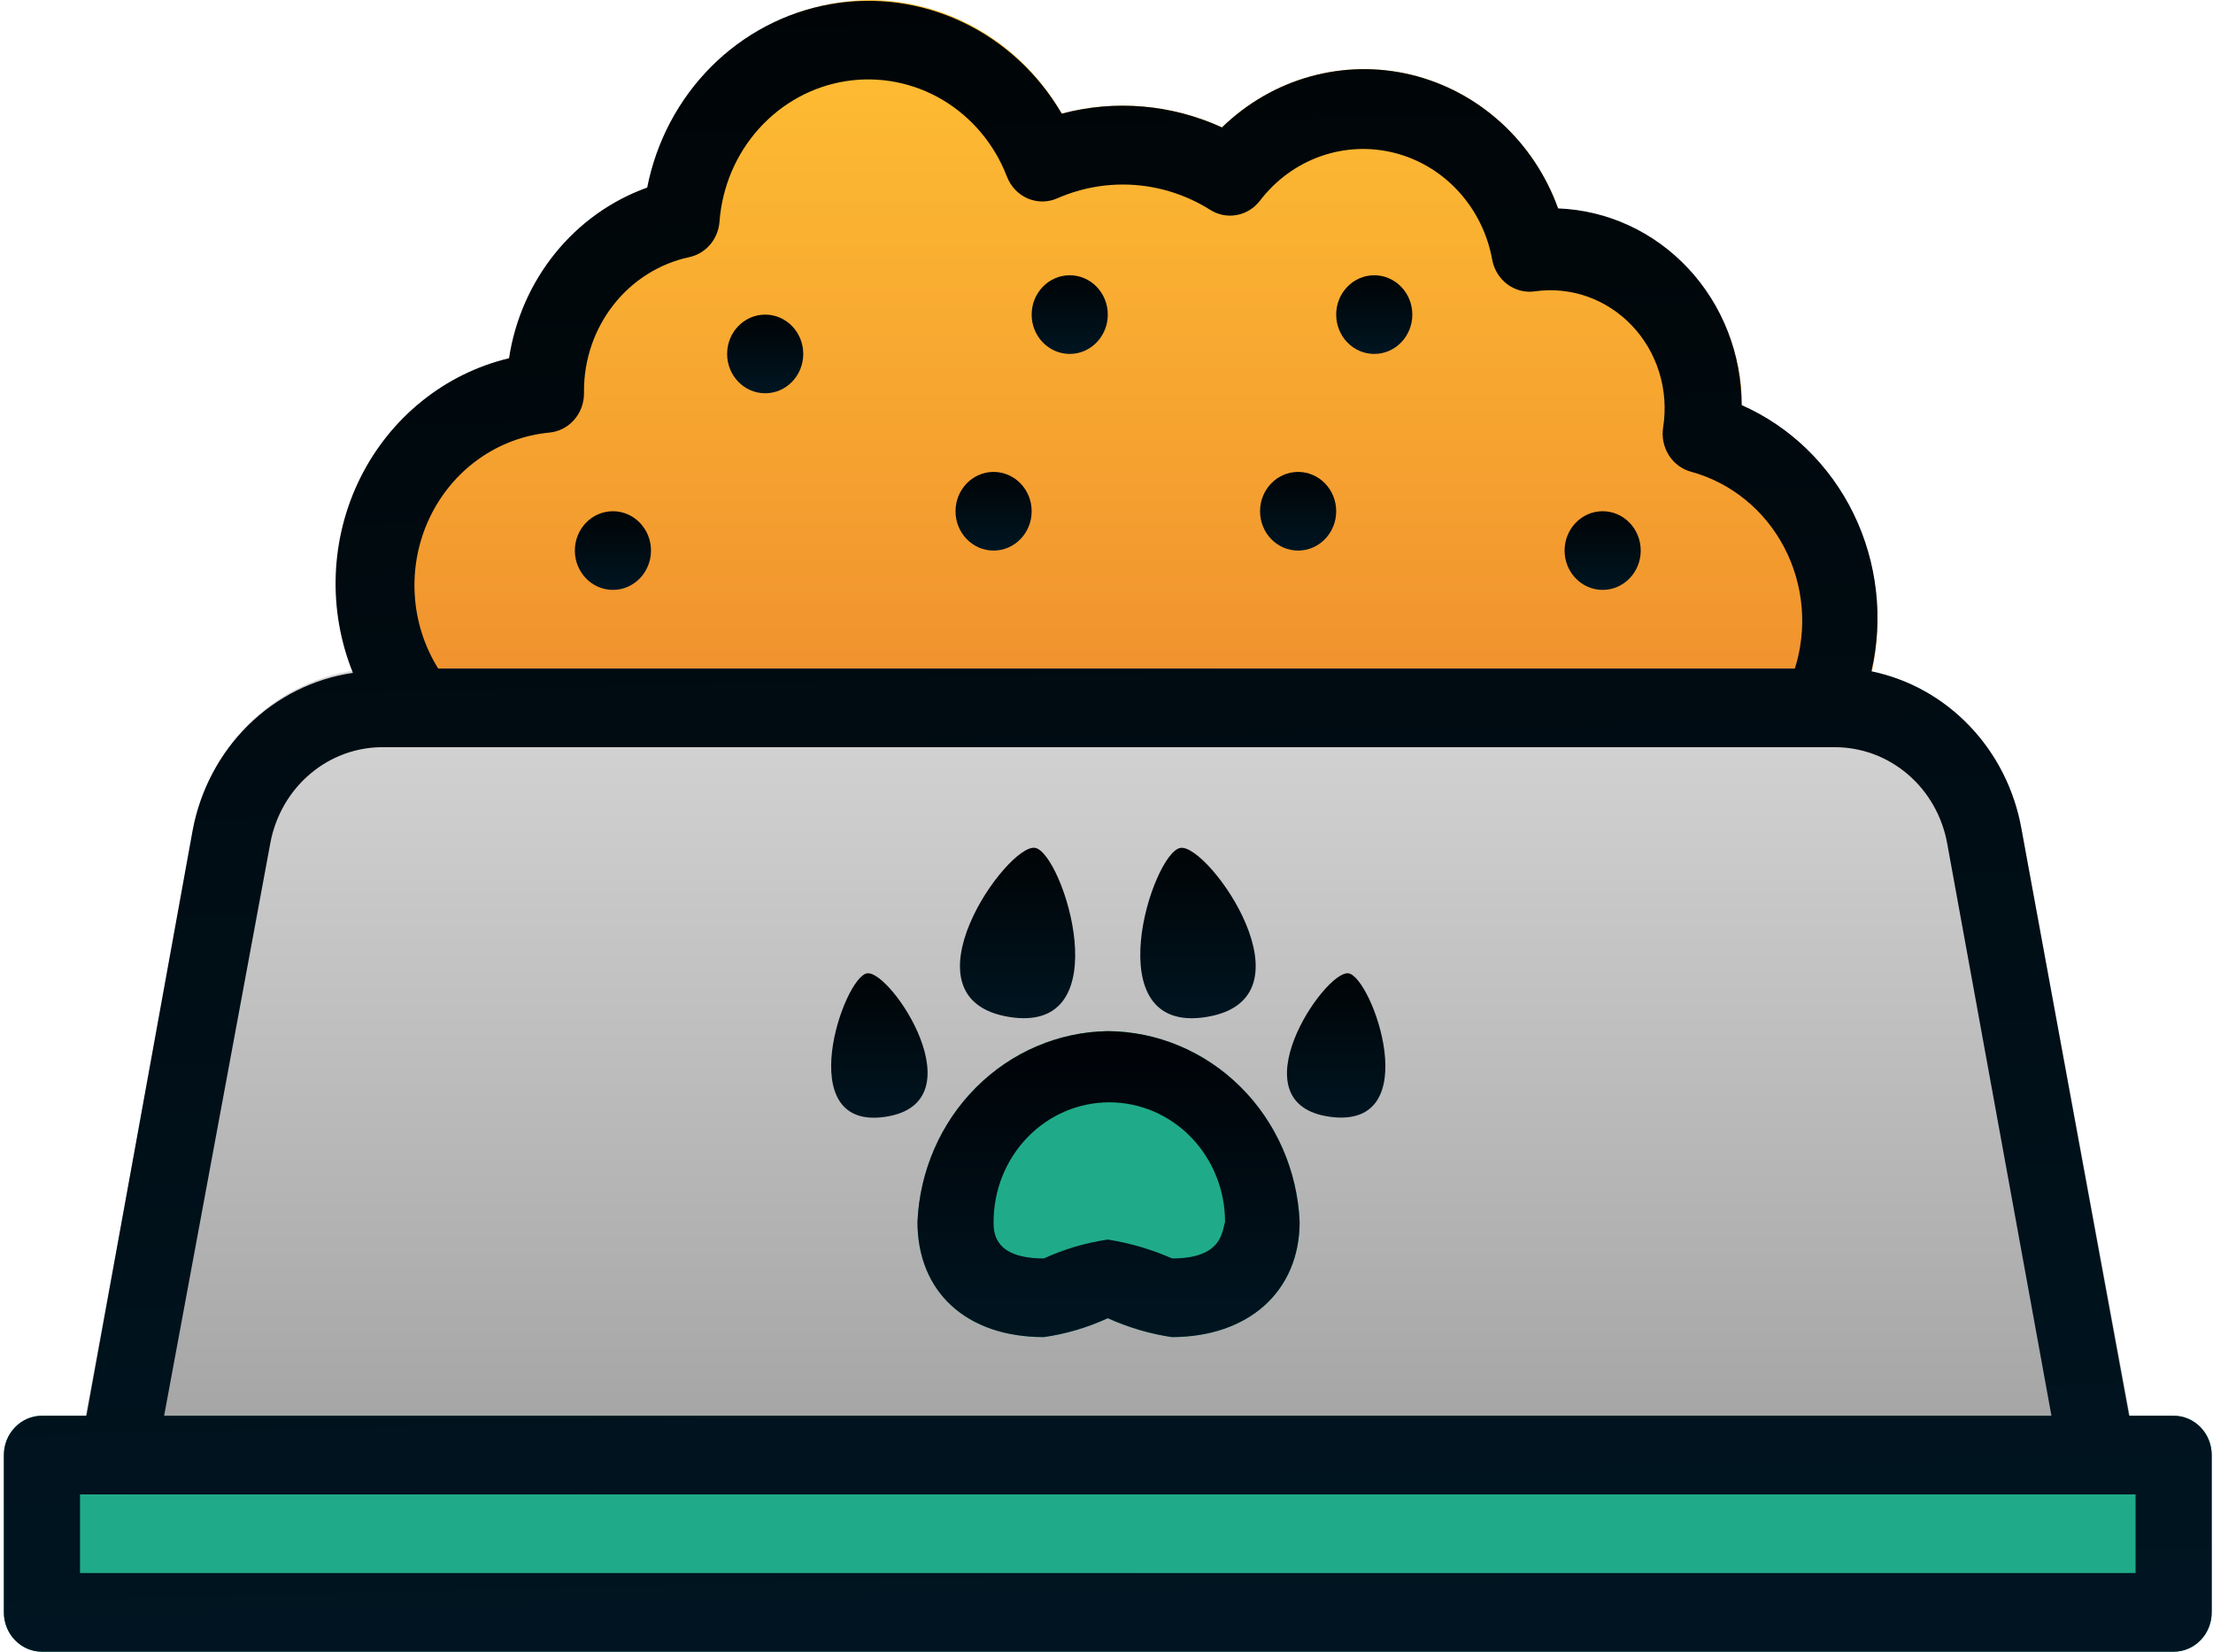 <svg width="67" height="50" viewBox="0 0 67 50" fill="none" xmlns="http://www.w3.org/2000/svg">
<g id="Group 48095881">
<g id="Layer 2">
<path id="Vector" d="M52.739 12.298C52.74 10.755 52.162 9.273 51.126 8.163C50.089 7.052 48.676 6.401 47.184 6.345C46.828 5.339 46.235 4.439 45.459 3.728C44.684 3.016 43.749 2.514 42.739 2.268C41.729 2.021 40.676 2.037 39.674 2.315C38.672 2.592 37.752 3.122 36.996 3.857C35.471 3.158 33.761 3.011 32.145 3.44C31.548 2.394 30.697 1.526 29.676 0.923C28.656 0.32 27.5 0.002 26.325 0C24.749 0.017 23.227 0.589 22.009 1.622C20.791 2.654 19.951 4.086 19.629 5.679C18.544 6.067 17.581 6.754 16.844 7.664C16.108 8.574 15.624 9.673 15.445 10.845C14.319 11.124 13.28 11.695 12.426 12.504C11.572 13.313 10.932 14.332 10.565 15.467C10.199 16.602 10.118 17.815 10.33 18.991C10.543 20.168 11.042 21.268 11.78 22.191C11.889 22.325 12.024 22.433 12.178 22.507C12.331 22.581 12.498 22.619 12.668 22.619L55.436 21.762C55.675 21.757 55.907 21.675 56.099 21.528C56.291 21.381 56.434 21.175 56.508 20.941C57.034 19.271 56.937 17.459 56.235 15.859C55.533 14.26 54.278 12.99 52.716 12.298H52.739Z" fill="url(#paint0_linear_226_13124)"/>
<path id="Vector_2" d="M61.199 25.084C60.95 23.724 60.249 22.496 59.219 21.612C58.188 20.727 56.891 20.242 55.551 20.238H11.527C10.187 20.242 8.89 20.727 7.86 21.612C6.829 22.496 6.129 23.724 5.88 25.084L2.422 43.822C2.389 43.996 2.395 44.175 2.438 44.347C2.481 44.519 2.561 44.678 2.671 44.814C2.782 44.95 2.92 45.058 3.076 45.132C3.233 45.205 3.403 45.242 3.575 45.238H63.504C63.675 45.242 63.846 45.205 64.002 45.132C64.158 45.058 64.296 44.95 64.407 44.814C64.517 44.678 64.597 44.519 64.64 44.347C64.683 44.175 64.689 43.996 64.656 43.822L61.199 25.084Z" fill="url(#paint1_linear_226_13124)"/>
<path id="Vector_3" d="M65.809 42.857H1.27C0.633 42.857 0.117 43.39 0.117 44.047V48.809C0.117 49.467 0.633 50 1.27 50H65.809C66.445 50 66.961 49.467 66.961 48.809V44.047C66.961 43.39 66.445 42.857 65.809 42.857Z" fill="#1FAB89"/>
<path id="Vector_4" d="M33.539 31.214C32.047 31.237 30.62 31.847 29.549 32.92C28.478 33.993 27.844 35.449 27.777 36.988C27.777 39.107 29.252 40.476 31.603 40.476C32.271 40.381 32.923 40.189 33.539 39.905C34.157 40.184 34.808 40.376 35.475 40.476C37.78 40.476 39.347 39.107 39.347 36.988C39.28 35.44 38.639 33.978 37.559 32.904C36.478 31.83 35.039 31.225 33.539 31.214Z" fill="#1FAB89"/>
</g>
<g id="Layer 3">
<path id="Vector_5" d="M33.539 31.214C32.047 31.237 30.62 31.847 29.549 32.92C28.478 33.993 27.844 35.448 27.777 36.988C27.777 39.107 29.252 40.476 31.603 40.476C32.271 40.381 32.923 40.188 33.539 39.904C34.157 40.183 34.808 40.376 35.475 40.476C37.78 40.476 39.347 39.107 39.347 36.988C39.28 35.44 38.639 33.978 37.559 32.904C36.478 31.829 35.039 31.224 33.539 31.214ZM35.487 38.095C34.863 37.821 34.209 37.629 33.539 37.523C32.871 37.621 32.22 37.813 31.603 38.095C30.082 38.095 30.082 37.297 30.082 36.988C30.082 36.028 30.451 35.107 31.108 34.429C31.765 33.75 32.656 33.369 33.585 33.369C34.514 33.369 35.406 33.75 36.062 34.429C36.719 35.107 37.089 36.028 37.089 36.988C36.996 37.297 36.996 38.095 35.487 38.095Z" fill="url(#paint2_linear_226_13124)"/>
<path id="Vector_6" d="M30.554 30.785C33.942 31.333 32.179 25.809 31.338 25.666C30.496 25.523 27.166 30.238 30.554 30.785Z" fill="url(#paint3_linear_226_13124)"/>
<path id="Vector_7" d="M26.255 29.464C25.541 29.559 23.95 34.226 26.797 33.809C29.644 33.393 26.981 29.369 26.255 29.464Z" fill="url(#paint4_linear_226_13124)"/>
<path id="Vector_8" d="M36.524 30.786C39.912 30.238 36.593 25.536 35.74 25.667C34.888 25.798 33.136 31.333 36.524 30.786Z" fill="url(#paint5_linear_226_13124)"/>
<path id="Vector_9" d="M40.823 29.464C40.097 29.369 37.365 33.428 40.281 33.809C43.197 34.19 41.537 29.559 40.823 29.464Z" fill="url(#paint6_linear_226_13124)"/>
<path id="Vector_10" d="M18.557 17.857C19.193 17.857 19.709 17.324 19.709 16.667C19.709 16.009 19.193 15.476 18.557 15.476C17.92 15.476 17.404 16.009 17.404 16.667C17.404 17.324 17.92 17.857 18.557 17.857Z" fill="url(#paint7_linear_226_13124)"/>
<path id="Vector_11" d="M23.167 11.905C23.803 11.905 24.319 11.372 24.319 10.714C24.319 10.057 23.803 9.524 23.167 9.524C22.53 9.524 22.014 10.057 22.014 10.714C22.014 11.372 22.53 11.905 23.167 11.905Z" fill="url(#paint8_linear_226_13124)"/>
<path id="Vector_12" d="M39.301 16.667C39.938 16.667 40.454 16.134 40.454 15.476C40.454 14.819 39.938 14.286 39.301 14.286C38.665 14.286 38.149 14.819 38.149 15.476C38.149 16.134 38.665 16.667 39.301 16.667Z" fill="url(#paint9_linear_226_13124)"/>
<path id="Vector_13" d="M32.387 10.714C33.023 10.714 33.539 10.181 33.539 9.523C33.539 8.866 33.023 8.333 32.387 8.333C31.75 8.333 31.234 8.866 31.234 9.523C31.234 10.181 31.75 10.714 32.387 10.714Z" fill="url(#paint10_linear_226_13124)"/>
<path id="Vector_14" d="M48.521 17.857C49.158 17.857 49.674 17.324 49.674 16.667C49.674 16.009 49.158 15.476 48.521 15.476C47.885 15.476 47.369 16.009 47.369 16.667C47.369 17.324 47.885 17.857 48.521 17.857Z" fill="url(#paint11_linear_226_13124)"/>
<path id="Vector_15" d="M30.082 16.667C30.718 16.667 31.234 16.134 31.234 15.476C31.234 14.819 30.718 14.286 30.082 14.286C29.445 14.286 28.929 14.819 28.929 15.476C28.929 16.134 29.445 16.667 30.082 16.667Z" fill="url(#paint12_linear_226_13124)"/>
<path id="Vector_16" d="M41.606 10.714C42.243 10.714 42.759 10.181 42.759 9.523C42.759 8.866 42.243 8.333 41.606 8.333C40.97 8.333 40.454 8.866 40.454 9.523C40.454 10.181 40.97 10.714 41.606 10.714Z" fill="url(#paint13_linear_226_13124)"/>
<path id="Vector_17" d="M65.809 42.857H64.46L61.199 25.083C60.99 23.911 60.446 22.831 59.636 21.982C58.827 21.133 57.789 20.554 56.658 20.321C57.028 18.715 56.837 17.025 56.118 15.55C55.399 14.075 54.198 12.91 52.728 12.262C52.729 10.719 52.15 9.237 51.114 8.127C50.078 7.016 48.665 6.365 47.173 6.309C46.812 5.308 46.217 4.414 45.44 3.708C44.663 3.002 43.729 2.505 42.722 2.262C41.714 2.019 40.664 2.038 39.665 2.316C38.666 2.594 37.749 3.124 36.996 3.857C35.471 3.158 33.761 3.011 32.145 3.44C31.434 2.223 30.384 1.255 29.132 0.664C27.88 0.073 26.485 -0.114 25.129 0.128C23.772 0.37 22.518 1.029 21.531 2.019C20.543 3.01 19.868 4.285 19.594 5.678C18.509 6.067 17.547 6.753 16.81 7.663C16.073 8.573 15.589 9.673 15.411 10.845C14.449 11.074 13.548 11.518 12.77 12.145C11.992 12.771 11.355 13.566 10.905 14.473C10.455 15.38 10.203 16.377 10.165 17.396C10.127 18.414 10.304 19.429 10.685 20.369C9.497 20.542 8.391 21.094 7.521 21.948C6.652 22.801 6.062 23.914 5.833 25.131L2.618 42.857H1.27C0.964 42.857 0.671 42.982 0.455 43.206C0.238 43.429 0.117 43.732 0.117 44.047V48.809C0.117 49.125 0.238 49.428 0.455 49.651C0.671 49.874 0.964 50 1.27 50H65.809C66.114 50 66.407 49.874 66.624 49.651C66.84 49.428 66.961 49.125 66.961 48.809V44.047C66.961 43.732 66.84 43.429 66.624 43.206C66.407 42.982 66.114 42.857 65.809 42.857ZM16.632 13.095C16.919 13.068 17.187 12.931 17.381 12.711C17.575 12.49 17.682 12.203 17.681 11.905V11.833C17.68 10.884 17.996 9.963 18.575 9.226C19.154 8.488 19.962 7.98 20.862 7.785C21.109 7.734 21.333 7.6 21.5 7.404C21.666 7.209 21.766 6.962 21.784 6.702C21.864 5.652 22.286 4.66 22.982 3.89C23.677 3.119 24.604 2.613 25.613 2.456C26.621 2.299 27.652 2.499 28.537 3.023C29.421 3.548 30.108 4.366 30.485 5.345C30.542 5.494 30.627 5.629 30.735 5.743C30.844 5.857 30.974 5.947 31.117 6.009C31.26 6.07 31.413 6.1 31.568 6.099C31.723 6.097 31.876 6.064 32.018 6C32.758 5.677 33.562 5.54 34.363 5.6C35.164 5.66 35.94 5.915 36.628 6.345C36.869 6.502 37.158 6.561 37.439 6.51C37.72 6.46 37.973 6.303 38.149 6.071C38.623 5.452 39.259 4.986 39.981 4.731C40.704 4.475 41.483 4.44 42.225 4.63C42.967 4.819 43.64 5.226 44.163 5.8C44.687 6.375 45.04 7.093 45.179 7.869C45.235 8.166 45.399 8.429 45.636 8.606C45.874 8.783 46.168 8.86 46.458 8.821C46.995 8.743 47.541 8.796 48.054 8.976C48.567 9.157 49.031 9.459 49.41 9.858C49.789 10.258 50.072 10.744 50.236 11.277C50.4 11.81 50.44 12.376 50.354 12.928C50.305 13.226 50.367 13.531 50.527 13.783C50.688 14.035 50.934 14.214 51.218 14.286C51.81 14.45 52.364 14.737 52.845 15.13C53.327 15.522 53.725 16.012 54.018 16.569C54.31 17.125 54.489 17.738 54.545 18.369C54.601 19 54.531 19.636 54.341 20.238H54.434H13.267C12.847 19.567 12.602 18.796 12.556 17.998C12.509 17.201 12.662 16.405 13.001 15.687C13.339 14.969 13.851 14.353 14.487 13.899C15.123 13.445 15.862 13.168 16.632 13.095ZM8.184 25.524C8.337 24.696 8.767 23.951 9.4 23.419C10.032 22.887 10.826 22.604 11.642 22.619H55.551C56.357 22.618 57.138 22.908 57.758 23.438C58.379 23.968 58.801 24.706 58.951 25.524L62.109 42.857H4.969L8.184 25.524ZM64.656 47.619H2.422V45.238H64.656V47.619Z" fill="url(#paint14_linear_226_13124)"/>
</g>
</g>
<defs>
<linearGradient id="paint0_linear_226_13124" x1="33.539" y1="0" x2="33.539" y2="22.619" gradientUnits="userSpaceOnUse">
<stop stop-color="#FFC033"/>
<stop offset="1" stop-color="#EF8E2E"/>
</linearGradient>
<linearGradient id="paint1_linear_226_13124" x1="33.539" y1="20.238" x2="33.539" y2="45.238" gradientUnits="userSpaceOnUse">
<stop stop-color="#D6D6D6"/>
<stop offset="1" stop-color="#A1A1A1"/>
</linearGradient>
<linearGradient id="paint2_linear_226_13124" x1="33.539" y1="31.214" x2="33.539" y2="40.476" gradientUnits="userSpaceOnUse">
<stop stop-color="#000206"/>
<stop offset="1" stop-color="#001521"/>
</linearGradient>
<linearGradient id="paint3_linear_226_13124" x1="30.808" y1="25.666" x2="30.808" y2="30.821" gradientUnits="userSpaceOnUse">
<stop stop-color="#000406"/>
<stop offset="1" stop-color="#001521"/>
</linearGradient>
<linearGradient id="paint4_linear_226_13124" x1="26.624" y1="29.464" x2="26.624" y2="33.833" gradientUnits="userSpaceOnUse">
<stop stop-color="#000406"/>
<stop offset="1" stop-color="#001521"/>
</linearGradient>
<linearGradient id="paint5_linear_226_13124" x1="36.27" y1="25.667" x2="36.27" y2="30.822" gradientUnits="userSpaceOnUse">
<stop stop-color="#000406"/>
<stop offset="1" stop-color="#001521"/>
</linearGradient>
<linearGradient id="paint6_linear_226_13124" x1="40.454" y1="29.464" x2="40.454" y2="33.833" gradientUnits="userSpaceOnUse">
<stop stop-color="#000406"/>
<stop offset="1" stop-color="#001521"/>
</linearGradient>
<linearGradient id="paint7_linear_226_13124" x1="18.557" y1="15.476" x2="18.557" y2="17.857" gradientUnits="userSpaceOnUse">
<stop stop-color="#000406"/>
<stop offset="1" stop-color="#001521"/>
</linearGradient>
<linearGradient id="paint8_linear_226_13124" x1="23.167" y1="9.524" x2="23.167" y2="11.905" gradientUnits="userSpaceOnUse">
<stop stop-color="#000406"/>
<stop offset="1" stop-color="#001521"/>
</linearGradient>
<linearGradient id="paint9_linear_226_13124" x1="39.301" y1="14.286" x2="39.301" y2="16.667" gradientUnits="userSpaceOnUse">
<stop stop-color="#000406"/>
<stop offset="1" stop-color="#001521"/>
</linearGradient>
<linearGradient id="paint10_linear_226_13124" x1="32.387" y1="8.333" x2="32.387" y2="10.714" gradientUnits="userSpaceOnUse">
<stop stop-color="#000406"/>
<stop offset="1" stop-color="#001521"/>
</linearGradient>
<linearGradient id="paint11_linear_226_13124" x1="48.521" y1="15.476" x2="48.521" y2="17.857" gradientUnits="userSpaceOnUse">
<stop stop-color="#000406"/>
<stop offset="1" stop-color="#001521"/>
</linearGradient>
<linearGradient id="paint12_linear_226_13124" x1="30.082" y1="14.286" x2="30.082" y2="16.667" gradientUnits="userSpaceOnUse">
<stop stop-color="#000406"/>
<stop offset="1" stop-color="#001521"/>
</linearGradient>
<linearGradient id="paint13_linear_226_13124" x1="41.606" y1="8.333" x2="41.606" y2="10.714" gradientUnits="userSpaceOnUse">
<stop stop-color="#000406"/>
<stop offset="1" stop-color="#001521"/>
</linearGradient>
<linearGradient id="paint14_linear_226_13124" x1="-3.34" y1="0.012" x2="-2.111" y2="49.998" gradientUnits="userSpaceOnUse">
<stop stop-color="#000406"/>
<stop offset="1" stop-color="#001521"/>
</linearGradient>
</defs>
</svg>
